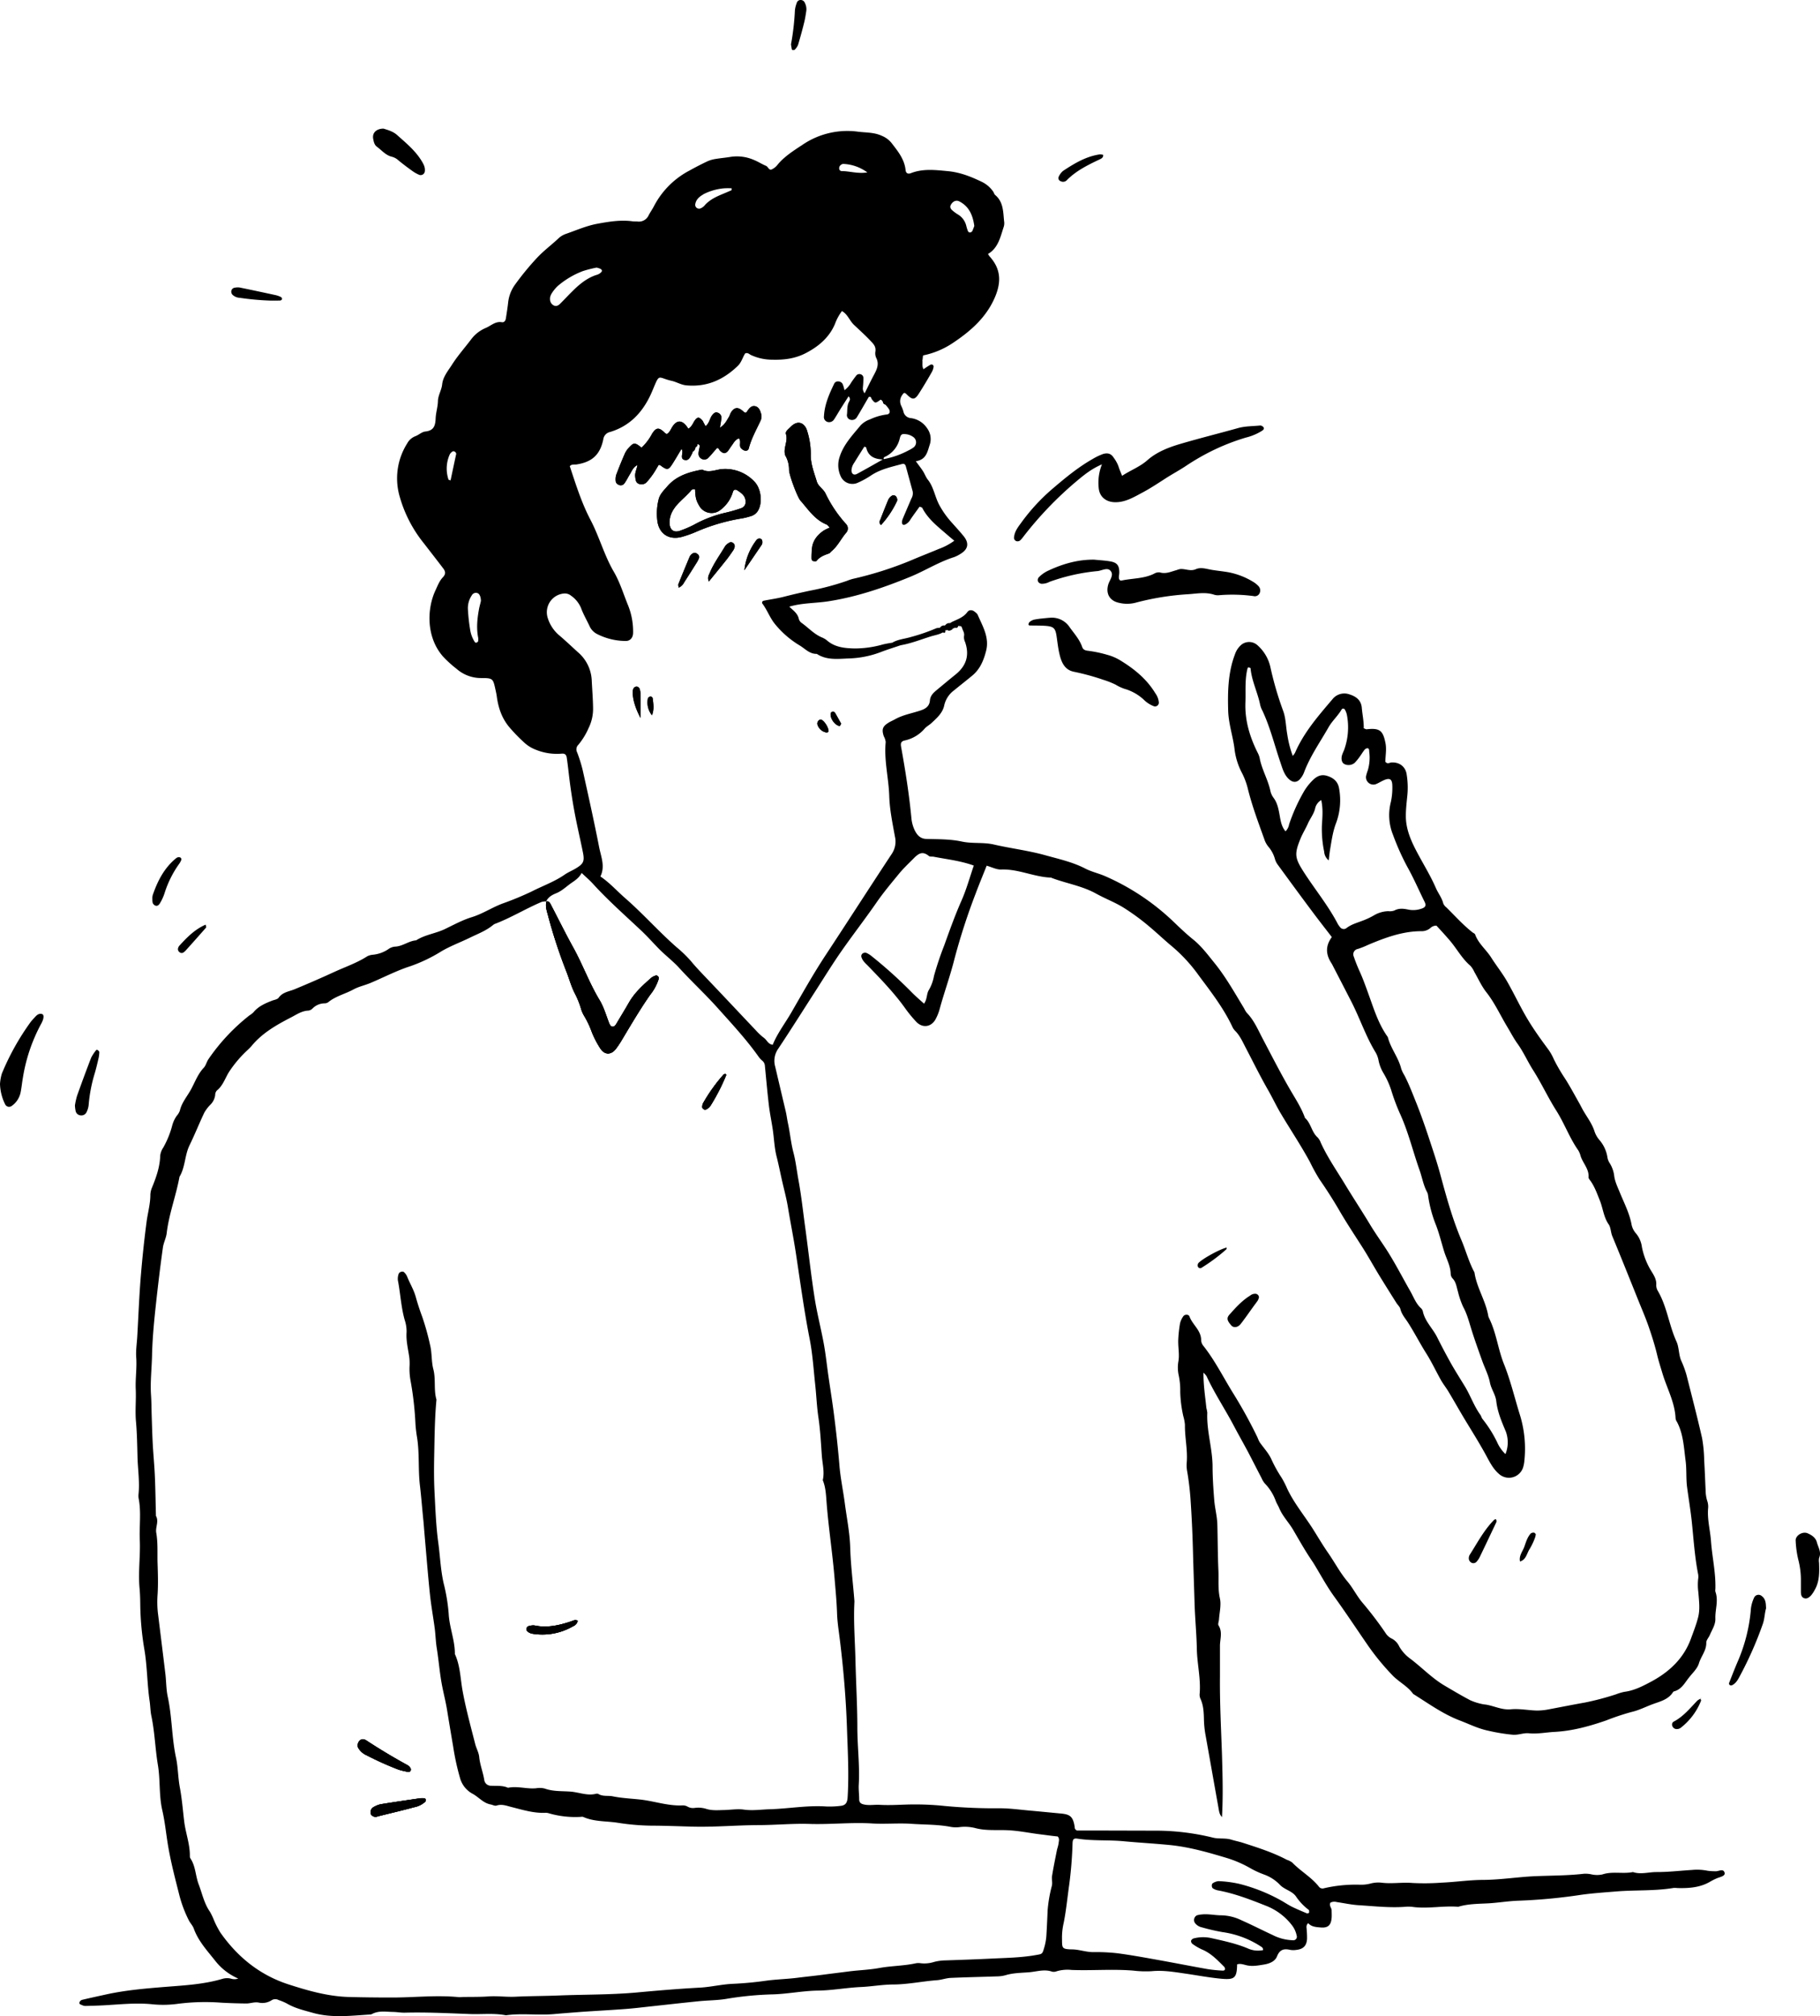 <svg width="205" height="227" fill="none" xmlns="http://www.w3.org/2000/svg"><g clip-path="url(#a)" fill="#000"><path d="M44.892 199.241a35.772 35.772 0 0 1-3.633-1.632 1.985 1.985 0 0 1-.908-.818c-.202-.369.087-.967.527-.975.114.016.225.051.328.103a67.85 67.85 0 0 0 4.727 2.837.916.916 0 0 1 .287.29.332.332 0 0 1 .01.351.244.244 0 0 1-.168.104.246.246 0 0 1-.1-.009 7.412 7.412 0 0 1-1.07-.251Zm3.072 3.369a.326.326 0 0 1-.077.256c-.348.31-.773.52-1.231.606-1.28.349-2.59.654-3.885.977l-.256.069a.616.616 0 0 1-.73-.238.66.66 0 0 1 .31-.829c.239-.141.498-.245.768-.308 1.55-.256 3.105-.474 4.464-.677.157-.014.316-.014.473 0 .056.028.151.082.164.144ZM61.51 101.525l.016-.033h.02a.067.067 0 0 1 0 .021c.257-.095.385.118.482.305.842 1.606 1.638 3.235 2.516 4.818 1.083 1.947 1.835 4.053 2.99 5.962.48.798.732 1.701 1.064 2.566.064.161.182.382.318.418.256.069.412-.141.535-.349.473-.795.957-1.585 1.418-2.388.64-1.106 1.574-1.943 2.513-2.771a1.56 1.56 0 0 1 .492-.239c.145-.056.366.177.33.326a5.493 5.493 0 0 1-.975 1.842c-1.121 1.593-2.104 3.274-3.105 4.941a10.6 10.6 0 0 1-.768 1.165c-.576.723-1.31.667-1.792-.141a10.817 10.817 0 0 1-.893-1.727 10.225 10.225 0 0 0-.89-1.885 3.59 3.59 0 0 1-.372-.896 9.576 9.576 0 0 0-.69-1.665c-.39-.769-.618-1.639-.943-2.452a58.409 58.409 0 0 1-2.073-6.35c-.13-.477-.28-.934-.177-1.429l-.015-.039Zm-2.119 82.146a.366.366 0 0 1-.087-.315.359.359 0 0 1 .202-.257c.217-.076.447-.106.676-.09 1.418.303 2.762 0 4.095-.441.256-.082.512-.257.794-.09a.833.833 0 0 1-.512.608 6.899 6.899 0 0 1-4.687.829 1.302 1.302 0 0 1-.48-.244ZM79.1 124.646a1.006 1.006 0 0 1 .072-.398 18.785 18.785 0 0 1 2.34-3.276c.04-.049.148-.036.225-.054.023.046.074.1.061.128a22.497 22.497 0 0 1-1.7 3.336 1.176 1.176 0 0 1-.608.546c-.146.057-.407-.12-.39-.282Z"/><path d="M194.255 210.86c-.134-.554-.692-.138-1.063-.182-.278 0-.556-.017-.832-.051a5.983 5.983 0 0 0-1.791-.093c-1.339.08-2.675.244-4.014.236-.872 0-1.75.295-2.623 0-1.137.234-2.304-.112-3.453.27a2.892 2.892 0 0 1-1.239-.013 3.129 3.129 0 0 0-.819-.067c-1.792.208-3.583.2-5.375.27-1.989.077-3.952.408-5.946.423-1.564 0-3.125.241-4.689.308a26.197 26.197 0 0 1-3.327.038c-1.147-.095-2.304.113-3.461-.03a3.37 3.37 0 0 0-1.241.092c-.404.105-.822.15-1.239.133a15.828 15.828 0 0 0-4.006.398.51.51 0 0 1-.594-.195c-.842-1.062-2.047-1.721-2.984-2.696a2.226 2.226 0 0 0-.614-.313c-1.564-.826-3.243-1.36-4.917-1.901-.438-.142-.899-.231-1.326-.362-.691-.211-1.385-.067-2.048-.223a27 27 0 0 0-6.186-.791l-7.52-.02h-1.649c-.304-.167-.227-.321-.256-.444-.174-1.07-.476-1.365-1.494-1.462-1.198-.113-2.393-.231-3.584-.339-1.108-.097-2.216-.256-3.327-.256a60.324 60.324 0 0 1-6.204-.257 31.908 31.908 0 0 0-4.436-.159c-.973.033-1.94.085-2.918.028-.596-.033-1.2.095-1.792-.046-.294-.069-.499-.192-.512-.546 0-.56-.079-1.119-.048-1.673.123-2.137-.154-4.264-.159-6.399 0-2.509-.151-5.02-.21-7.532-.051-2.181-.23-4.361-.125-6.545a2 2 0 0 0 0-.277c-.156-1.98-.41-3.948-.469-5.941-.046-1.66-.386-3.313-.604-4.967-.192-1.475-.512-2.933-.62-4.423a126.844 126.844 0 0 0-.58-5.401c-.187-1.516-.435-3.027-.653-4.543-.171-1.196-.297-2.399-.512-3.592-.317-1.734-.768-3.445-1.039-5.187-.42-2.661-.701-5.339-1.07-8.007-.24-1.748-.427-3.505-.745-5.237-.194-1.049-.307-2.124-.576-3.142-.284-1.088-.378-2.197-.614-3.284-.095-.447-.148-.911-.256-1.363-.396-1.669-.79-3.34-1.182-5.013a2.362 2.362 0 0 1 .325-1.983c1.466-2.201 2.874-4.443 4.308-6.67.929-1.447 1.832-2.912 2.815-4.323 1.298-1.86 2.69-3.651 3.98-5.516.791-1.144 1.687-2.201 2.56-3.268.496-.598 1.077-1.134 1.622-1.691.602-.61 1.024-.808 1.708-.257.122.1.361.05.542.082 1.482.29 2.995.447 4.513.993-.453 1.314-.819 2.661-1.377 3.926-.735 1.662-1.342 3.36-1.956 5.066a35.608 35.608 0 0 0-1.152 3.431 4.768 4.768 0 0 1-.563 1.562c-.291.444-.181 1.057-.56 1.565-.481-.441-.94-.826-1.357-1.252a51.112 51.112 0 0 0-4.553-4.105 2.515 2.515 0 0 0-.589-.362.513.513 0 0 0-.384.044.377.377 0 0 0-.146.485c.141.416.474.68.768.983 1.454 1.505 2.913 3.004 4.131 4.717.378.529.79 1.032 1.234 1.506.706.77 1.715.634 2.201-.269.198-.369.354-.76.463-1.165.512-1.88 1.183-3.707 1.656-5.6a71.626 71.626 0 0 1 2.406-7.415c.382-1.026.812-2.052 1.226-3.101.574.159 1.111.451 1.636.43 1.938-.074 3.699.842 5.598.911.046.01.09.026.13.05 1.646.615 3.407.887 4.971 1.757 1.006.556 2.096.967 3.071 1.567a25.047 25.047 0 0 1 2.816 2.053c.893.738 1.723 1.539 2.611 2.278a17.824 17.824 0 0 1 3.015 3.253c1.374 1.86 2.815 3.692 3.811 5.803.074.172.177.33.305.467.545.528.842 1.211 1.185 1.868.837 1.601 1.635 3.225 2.531 4.792.512.888.937 1.811 1.462 2.689 1.087 1.826 2.27 3.591 3.286 5.467a20.2 20.2 0 0 0 1.075 1.95 51.587 51.587 0 0 1 2.304 3.625c.793 1.354 1.663 2.663 2.505 3.981.697 1.093 1.316 2.227 1.997 3.336.606.981 1.218 1.961 1.838 2.94.148.236.391.441.453.695.151.616.558 1.052.88 1.56.722 1.126 1.329 2.324 2.048 3.458.614.975 1.1 2.027 1.669 3.033.256.441.578.838.839 1.282.643 1.07 1.252 2.163 1.899 3.23.794 1.306 1.603 2.599 2.335 3.944.414.769.821 1.577 1.535 2.144a1.686 1.686 0 0 0 1.48.284 1.683 1.683 0 0 0 1.111-1.02c.074-.219.126-.445.153-.675a12.925 12.925 0 0 0-.542-5.5c-.571-1.865-1.024-3.764-1.756-5.583-.666-1.68-.85-3.517-1.672-5.149a.961.961 0 0 1-.084-.256c-.292-1.701-1.308-3.169-1.551-4.875-.625-1.147-.955-2.414-1.457-3.604-1.023-2.407-1.707-4.901-2.385-7.407-.312-1.157-.689-2.309-1.062-3.435-.512-1.57-1.05-3.143-1.666-4.685-.413-1.026-.807-2.068-1.319-3.055a3.672 3.672 0 0 1-.363-.752c-.312-1.27-1.195-2.294-1.508-3.559-1.072-1.482-1.589-3.224-2.203-4.91-.3-.829-.594-1.655-.958-2.458a17.738 17.738 0 0 1-.668-1.68.623.623 0 0 1 .009-.548.615.615 0 0 1 .442-.322 9.684 9.684 0 0 0 1.157-.462c1.924-.808 3.875-1.539 6.004-1.539a1.5 1.5 0 0 0 1.024-.367.937.937 0 0 1 .673-.256c.512.556 1.042 1.128 1.549 1.726.768.914 1.338 1.996 2.27 2.789.185.207.337.443.448.698.445.769.806 1.588 1.346 2.275.95 1.206 1.577 2.599 2.36 3.9.379.626.712 1.283 1.144 1.886.679.936 1.134 1.998 1.754 2.971.944 1.477 1.676 3.078 2.618 4.566s1.495 3.079 2.475 4.474c.122.199.213.415.269.642.256.821.973 1.465.898 2.414 0 .115.113.256.195.362.497.685.768 1.48 1.08 2.25.353.885.422 1.86.996 2.688.24.347.222.88.404 1.319 1.009 2.432 1.984 4.874 2.967 7.319.381.942.785 1.878 1.118 2.838.364 1.052.704 2.119.963 3.199.171.724.401 1.421.611 2.129.512 1.683 1.4 3.254 1.47 5.062.028.137.084.266.163.38.709 1.347.768 2.85.958 4.31.138 1.003.043 2.052.176 3.045.167 1.239.371 2.473.512 3.718.215 2.024.333 4.058.73 6.062.032.184.032.373 0 .557a6.559 6.559 0 0 0 .03 1.521c.069.926.203 1.87-.033 2.784-.21.805-.512 1.588-.801 2.373-.801 2.222-2.419 3.735-4.415 4.818-.96.513-1.964 1.047-3.095 1.188a5.968 5.968 0 0 0-.934.279c-1.137.373-2.294.68-3.466.919-1.364.241-2.721.513-4.095.77a6.778 6.778 0 0 1-1.377.138c-.97-.026-1.948-.233-2.903-.141-1.023.097-1.886-.382-2.83-.529a4.113 4.113 0 0 1-.551-.092 6.45 6.45 0 0 1-1.187-.392c-.981-.514-1.941-1.086-2.898-1.65-1.443-.849-2.593-2.083-3.931-3.079a4.406 4.406 0 0 1-1.178-1.324 1.88 1.88 0 0 0-.819-.882 1.693 1.693 0 0 1-.64-.513 39.915 39.915 0 0 0-2.695-3.553c-.629-.744-1.059-1.637-1.679-2.374-.842-1-1.436-2.152-2.176-3.214-.583-.836-1.103-1.719-1.645-2.584-.981-1.565-2.186-2.986-2.977-4.671a9.683 9.683 0 0 0-.635-1.237 14.866 14.866 0 0 1-1.136-2.052c-.318-.706-.886-1.296-1.334-1.943a4.138 4.138 0 0 1-.23-.513 53.64 53.64 0 0 0-2.749-4.99c-1.098-1.772-2.03-3.65-3.328-5.3a1.097 1.097 0 0 1-.271-.631c.021-1.137-.978-1.76-1.318-2.712-.095-.256-.561-.241-.701 0a2.337 2.337 0 0 0-.354.752 14.19 14.19 0 0 0-.209 1.939c-.021.783.151 1.586.023 2.345a4.098 4.098 0 0 0 .041 1.647c.12.591.174 1.193.161 1.796.024.931.141 1.856.348 2.763.093.312.154.633.182.957-.021 1.44.327 2.861.199 4.305-.022.322-.003.645.057.962a31.87 31.87 0 0 1 .368 3.03c.133 1.943.225 3.889.277 5.837.053 1.985.125 3.976.184 5.965.051 1.718.223 3.432.256 5.146s.476 3.399.309 5.131c0 .187.043.372.126.539.328.746.348 1.539.366 2.332.018.603.084 1.203.197 1.796.484 2.699.957 5.4 1.441 8.099.064.352.092.726.392 1.026.138-2.378.066-4.707 0-7.032-.1-2.917-.256-5.834-.228-8.753v-3.479c0-.77.317-1.555-.159-2.309-.097-.157.036-.449.051-.683.052-.787.269-1.616.103-2.357-.241-1.07-.121-2.122-.169-3.179-.08-1.716-.072-3.435-.12-5.152-.024-.921-.274-1.813-.349-2.737-.099-1.252-.184-2.504-.189-3.751 0-2.052-.686-4.035-.594-6.093a4.208 4.208 0 0 0-.105-.546c-.13-1.283-.338-2.545-.325-3.956.129.113.244.241.343.382.899 1.945 2.094 3.725 3.087 5.613.497.944 1.024 1.868 1.536 2.822.54 1.027 1.059 2.053 1.592 3.079.091.215.215.414.368.59a5.524 5.524 0 0 1 1.229 1.991c.105.256.256.492.368.749.374.918 1.083 1.619 1.575 2.458.696 1.19 1.369 2.391 2.147 3.532.159.231.3.473.443.711.663 1.111 1.28 2.232 2.048 3.292 1.3 1.796 2.526 3.658 3.788 5.487a27.608 27.608 0 0 0 2.738 3.336c.725.769 1.728 1.236 2.355 2.121 1.723 1.075 3.361 2.276 5.293 3.007 1.024.39 1.999.885 3.103 1.121a20.79 20.79 0 0 0 2.838.47c.63.046 1.19-.221 1.792-.165.98.098 1.937-.105 2.902-.156 1.992-.103 3.914-.634 5.795-1.283a27.33 27.33 0 0 1 2.885-.962c.87-.2 1.646-.616 2.47-.911.824-.295 1.694-.513 2.201-1.334a.222.222 0 0 1 .115-.074c.847-.221 1.206-.972 1.692-1.575.404-.513.929-.993 1.103-1.578.238-.795.853-1.442.829-2.337 0-.288.285-.575.407-.875.256-.598.643-1.157.617-1.835-.036-1.01.374-2.019 0-3.029a.864.864 0 0 1 0-.278c.062-1.821-.361-3.591-.491-5.387-.09-1.25-.44-2.476-.325-3.746a1.977 1.977 0 0 0-.105-.818 4.264 4.264 0 0 1-.179-1.239c-.057-1.114-.092-2.23-.162-3.335a15.441 15.441 0 0 0-.238-2.494c-.535-2.353-1.146-4.69-1.735-7.03a11.106 11.106 0 0 0-.617-1.685c-.289-.667-.228-1.491-.53-2.148-.849-1.854-1.062-3.94-2.111-5.716a1.257 1.257 0 0 1-.167-.661c.039-.555-.212-.988-.478-1.427a8.167 8.167 0 0 1-1.134-2.822 3.011 3.011 0 0 0-.648-1.519 2.157 2.157 0 0 1-.512-.982c-.225-1.255-.798-2.368-1.279-3.525-.256-.644-.587-1.283-.681-1.968a3.48 3.48 0 0 0-.484-1.419 1.748 1.748 0 0 1-.274-.639 3.867 3.867 0 0 0-.911-2.009 2.918 2.918 0 0 1-.55-.964c-.256-.811-.753-1.486-1.183-2.199-.192-.315-.351-.654-.532-.975-.528-.928-1.024-1.867-1.6-2.77a20.034 20.034 0 0 1-1.262-2.168 5.942 5.942 0 0 0-.607-1.088c-.829-1.119-1.648-2.25-2.362-3.446-.832-1.39-1.513-2.873-2.324-4.279-.532-.921-1.203-1.757-1.774-2.658-.571-.9-1.438-1.565-1.807-2.596-.038-.108-.217-.164-.325-.257-1.06-.839-1.955-1.849-2.915-2.791a1.118 1.118 0 0 1-.343-.428c-.159-.647-.579-1.16-.835-1.747-.594-1.368-1.377-2.63-2.075-3.941-.699-1.311-1.324-2.673-1.308-4.213 0-.695.079-1.39.148-2.083a9.252 9.252 0 0 0-.069-2.632c-.156-.834-.832-1.324-1.71-1.27-.207.013-.425.223-.676-.077 0-.688.162-1.427 0-2.163-.284-1.385-.67-1.66-2.121-1.496-.075 0-.159-.056-.318-.115.026-.754-.151-1.524-.217-2.309-.087-.988-.83-1.357-1.569-1.56a1.702 1.702 0 0 0-1.738.603c-1.595 1.876-3.218 3.728-4.213 6.027a2.086 2.086 0 0 1-.256.351c-.291-.79-.5-1.607-.622-2.44-.156-.87-.156-1.796-.451-2.606a37.61 37.61 0 0 1-1.441-4.924 4.62 4.62 0 0 0-1.441-2.473 1.397 1.397 0 0 0-1.881-.033c-.307.28-.538.633-.671 1.026-.783 2.052-.826 4.174-.768 6.324.034 1.455.512 2.822.702 4.24a7.74 7.74 0 0 0 .826 2.756 8.15 8.15 0 0 1 .72 1.958c.476 1.88 1.159 3.7 1.814 5.523.098.312.252.603.456.857.365.422.627.923.768 1.463.073.221.183.428.325.613 1.28 1.752 2.56 3.502 3.862 5.241.72.967 1.467 1.917 2.202 2.874-.74.997-.679 1.952-.062 2.911.074.118.141.24.202.365.697 1.352 1.398 2.699 2.089 4.053.947 1.858 1.6 3.848 2.695 5.644.166.281.28.588.338.909a4.45 4.45 0 0 0 .563 1.447c.357.598.646 1.235.863 1.898.268.884.59 1.752.965 2.596.954 2.068 1.474 4.285 2.229 6.414.292.824.43 1.706.857 2.491.06.127.096.263.108.403.164 1.139.464 2.254.896 3.32.361.949.601 1.944.901 2.917.256.839.714 1.616.745 2.527.002.188.07.369.192.513.424.426.465.995.629 1.521.14.588.336 1.16.586 1.709.433.788.648 1.632.909 2.476.369 1.195.799 2.375 1.218 3.555.295.832.72 1.632.886 2.484.148.749.63 1.349.714 2.101.138 1.211.609 2.309 1.08 3.425.298.82.282 1.721-.046 2.53a4.23 4.23 0 0 1-.949-1.365 13.787 13.787 0 0 0-1.636-2.589c-.113-.136-.143-.341-.256-.487-.709-.985-1.098-2.145-1.725-3.176-.53-.87-1.08-1.73-1.582-2.617a75.035 75.035 0 0 1-1.561-2.956c-.504-.993-1.372-1.767-1.6-2.906a.761.761 0 0 0-.223-.349c-.56-.513-.811-1.242-1.177-1.883-.947-1.653-1.807-3.359-2.854-4.942-.558-.844-1.144-1.672-1.669-2.542-.926-1.539-1.914-3.033-2.843-4.567-.93-1.534-1.971-3.024-2.724-4.677a1.76 1.76 0 0 0-.356-.595c-.686-.603-.744-1.603-1.425-2.199-.4-1.126-1.05-2.111-1.646-3.135-1.096-1.883-2.086-3.827-3.102-5.757-.543-1.026-.986-2.108-1.82-2.955a2.643 2.643 0 0 1-.282-.475c-1.057-1.737-2.047-3.517-3.327-5.1-.755-.931-1.472-1.904-2.424-2.671-.793-.641-1.536-1.352-2.265-2.052a26.393 26.393 0 0 0-7.587-5.049c-.768-.341-1.599-.513-2.329-.898-1.418-.726-2.956-1.06-4.454-1.478-1.906-.533-3.895-.77-5.83-1.216-1.185-.27-2.393-.074-3.584-.33-1.313-.283-2.662-.257-4-.296-.704-.013-1.078-.48-1.334-1.026a4.03 4.03 0 0 1-.35-1.342c-.256-2.686-.679-5.341-1.157-7.991-.08-.434 0-.637.425-.729a4.095 4.095 0 0 0 2.229-1.334c.215-.239.512-.393.755-.613.617-.572 1.28-1.16 1.449-2.006a2.887 2.887 0 0 1 1.123-1.699c.679-.562 1.377-1.098 2.048-1.66.86-.716 1.264-1.688 1.536-2.742.409-1.54-.387-2.8-.945-4.105a.982.982 0 0 0-.289-.295c-.284-.257-.655-.293-.87 0-.44.603-1.103.81-1.723 1.106a2.32 2.32 0 0 0-.235.151c-.151.162-.405.108-.561.257h-.015c-.141.18-.389.13-.556.256h-.017c-.103.323.11.416.337.493l.044.015c.065.006.131.006.197 0a.62.62 0 0 0 0-.192l.284-.067a.51.51 0 0 0 .589-.195.239.239 0 0 0 .256-.077.254.254 0 0 0 .291-.089.27.27 0 0 0 .044-.098c.166.038.392-.049.458.202.082.31.31.58.233.934-.026.231.015.464.118.672.512 1.483.159 2.671-1.083 3.672-.724.582-1.436 1.18-2.15 1.772-.361.3-.683.619-.727 1.14-.054.638-.46.93-1.054 1.128-.965.324-1.987.488-2.887.998-.244.136-.512.242-.74.39-.663.418-.768.757-.512 1.522.113.2.185.42.212.649-.202 2.052.336 4.05.4 6.088.048 1.521.366 3.043.64 4.551a2.486 2.486 0 0 1-.366 1.963c-2.504 3.791-4.956 7.619-7.459 11.414-1.38 2.096-2.603 4.284-3.857 6.452-.699 1.203-1.554 2.309-2.084 3.612-.512-.056-.653-.531-.978-.769a6.609 6.609 0 0 1-.918-.852c-1.946-2.053-3.878-4.118-5.829-6.157-.511-.539-1.023-1.078-1.492-1.65a14.097 14.097 0 0 0-1.59-1.539c-2.026-1.771-3.808-3.8-5.843-5.57-.9-.785-1.704-1.696-2.759-2.414.555-1.127.074-2.202-.136-3.269-.57-2.91-1.215-5.806-1.858-8.7a16.996 16.996 0 0 0-.624-1.996.725.725 0 0 1 .143-.87 7.843 7.843 0 0 0 1.154-1.89c.348-.713.517-1.5.494-2.294-.015-1.026-.102-2.052-.15-3.078a4.43 4.43 0 0 0-1.564-3.158c-.722-.655-1.429-1.332-2.174-1.958a4.156 4.156 0 0 1-1.203-1.844 2.12 2.12 0 0 1 .935-2.521c.28-.163.595-.26.918-.281a1.1 1.1 0 0 1 .768.257c.498.346.886.827 1.119 1.388.256.692.632 1.344.95 2.016.175.4.486.724.877.916.998.504 2.1.768 3.218.77.496 0 .819-.38.816-.942a7.9 7.9 0 0 0-.542-3.007c-.53-1.283-.93-2.645-1.623-3.833-1.085-1.855-1.633-3.933-2.616-5.818-1.024-1.945-1.669-4.02-2.35-6.08.226-.257.512-.154.768-.196 1.736-.269 2.647-1.09 3.005-2.822a.971.971 0 0 1 .768-.833c2.13-.644 3.553-2.091 4.5-4.06.14-.292.269-.592.391-.892.702-1.688.512-1.144 2.035-.806.576.129 1.08.467 1.713.514 2.28.195 4.128-.642 5.738-2.189.422-.403.543-.962.832-1.406.284-.133.458.077.65.172a5.706 5.706 0 0 0 2.421.529c1.329.036 2.578-.123 3.773-.747 1.439-.752 2.621-1.747 3.271-3.268.19-.523.456-1.015.789-1.46.65.357.855 1.085 1.369 1.567.599.565 1.22 1.122 1.792 1.724.379.395.688.683.609 1.26-.04.232-.013.47.077.688.379.718.094 1.318-.24 1.942-.367.682-.7 1.383-1.048 2.075a.766.766 0 0 1-.125-.182h-.034a.277.277 0 0 0 .021-.038.77.77 0 0 1-.061-.416c.037-.367.056-.736.056-1.106a.419.419 0 0 0-.282-.387.452.452 0 0 0-.512.123c-.202.257-.386.513-.57.782a2.82 2.82 0 0 1-.768.88 3.229 3.229 0 0 0-.215-.713c-.2-.351-.768-.384-.934-.038-.564 1.167-1.093 2.355-1.16 3.681a.569.569 0 0 0 .41.644.656.656 0 0 0 .729-.287c.233-.344.433-.708.655-1.062.315-.513.638-1.003.98-1.54.257.288.124.47.031.647-.22.431-.16.908-.21 1.362a.537.537 0 0 0 .407.637.637.637 0 0 0 .717-.306c.456-.751.888-1.516 1.328-2.268.295-.102.256.175.359.285.373.45.376.452.98.018.059.02.11.056.149.105l.033-.038c0-.031.02-.062.03-.093a1.71 1.71 0 0 0 .05-.377v.739a.36.36 0 0 0 .255.213c.159.165.302.345.428.536.163.313.051.565-.28.59a6.219 6.219 0 0 0-1.863.547c-.396.135-.755.36-1.05.66-.964 1.174-2.047 2.277-2.449 3.827-.15.639-.083 1.31.19 1.906a1.442 1.442 0 0 0 1.866.77 9.673 9.673 0 0 0 1.581-.865c1.073-.705 2.304-.954 3.504-1.283.226-.059.341.093.395.285l.768 2.81c.05.274-.001.558-.144.797-.327.77-.663 1.54-.985 2.31a1.03 1.03 0 0 0-.074.407.287.287 0 0 0 .028.129.3.3 0 0 0 .079.105.333.333 0 0 0 .256-.02c.251-.124.457-.322.591-.568.333-.495.691-.972 1.024-1.44.151.063.271.073.3.13.678 1.318 1.84 2.177 2.917 3.119.205.18.418.351.694.585a6.92 6.92 0 0 1-1.74.923c-1.024.431-2.048.824-3.072 1.263a40.11 40.11 0 0 1-6.611 2.106 5.46 5.46 0 0 0-.656.22 29.25 29.25 0 0 1-4.14 1.104 67.75 67.75 0 0 0-2.957.687c-.768.2-1.536.298-2.304.454a.213.213 0 0 0-.133.326c.56.737.85 1.632 1.457 2.348.768.933 1.69 1.728 2.726 2.35.624.367 1.123.982 1.942.957 1.137.751 2.432.554 3.66.513 1.208-.04 2.4-.279 3.53-.708.735-.285 1.49-.514 2.237-.77h.015l.046-.103c-.255-.438-.624-.256-.98-.195-.356.062-.73.118-1.088.21a11.699 11.699 0 0 1-3.16.445c-1.117-.029-2.225-.126-3.129-.921a2.3 2.3 0 0 0-.601-.342c-.87-.38-1.495-1.095-2.252-1.626a.816.816 0 0 1-.302-.447c-.139-.638-.656-.964-1.073-1.37 1.426-.428 2.913-.38 4.364-.6 3.23-.495 6.274-1.54 9.273-2.768 1.669-.685 3.202-1.67 4.933-2.214.261-.097.51-.225.742-.38.84-.513.962-1.193.333-1.97-.438-.539-.911-1.05-1.372-1.57a10.098 10.098 0 0 1-1.362-1.917c-.512-.936-.632-2.032-1.31-2.886-.226-.285-.348-.652-.548-.962-.2-.31-.458-.639-.801-1.108 1.19-.177 1.305-1.07 1.569-1.863a2.035 2.035 0 0 0-.297-1.85 2.584 2.584 0 0 0-1.828-1.141.928.928 0 0 1-.847-.77 4.06 4.06 0 0 0-.256-.646 1.17 1.17 0 0 1 .131-1.188c.179-.272.256-.308.494-.075.64.642.906.65 1.364-.059a50.112 50.112 0 0 0 1.505-2.509c.084-.166.141-.346.166-.53a.246.246 0 0 0-.018-.12.263.263 0 0 0-.071-.099.299.299 0 0 0-.256-.02 9.614 9.614 0 0 0-.789.513c-.189-.334-.089-.667-.125-.986-.241-.633-.648-.366-.993-.148-.512.323-.916.325-1.567-.31 1.091.156 1.866.202 2.611-.106a9.365 9.365 0 0 0 3.31-1.362c1.884-1.247 3.583-2.681 4.607-4.754.934-1.911.988-3.505-.394-5.031a2.62 2.62 0 0 1-.185-.28c1.142-.672 1.388-1.885 1.759-3.02a1.33 1.33 0 0 0 .069-.546c-.133-1.09-.046-2.26-1.024-3.078-.1-.082-.133-.244-.207-.36a3.305 3.305 0 0 0-1.367-1.152c-1.17-.559-2.35-1.026-3.686-1.164-1.438-.134-2.843-.321-4.236.223-.33.128-.555 0-.591-.346-.125-1.23-.868-2.125-1.579-3.048a2.722 2.722 0 0 0-1.096-.813c-.875-.406-1.81-.352-2.72-.47a8.973 8.973 0 0 0-6.223 1.485c-.996.657-2.035 1.304-2.815 2.255-.172.22-.394.397-.648.514-.322.13-.394-.303-.645-.406-.468-.19-.898-.482-1.372-.667a4.792 4.792 0 0 0-2.588-.344c-.547.095-1.103.139-1.653.229a3.69 3.69 0 0 0-.94.256c-.706.331-1.4.69-2.083 1.07a9.443 9.443 0 0 0-3.965 3.969c-.19.372-.437.713-.627 1.085a1.202 1.202 0 0 1-1.259.672c-.184-.012-.371 0-.556-.023-1.348-.182-2.687.044-3.992.285-1.214.226-2.376.747-3.556 1.152a2.356 2.356 0 0 0-.811.513c-.768.718-1.623 1.355-2.362 2.137a31.03 31.03 0 0 0-2.473 3.004 4.19 4.19 0 0 0-.804 2.053c-.066.6-.163 1.198-.256 1.796-.04.256-.2.467-.458.42-.724-.123-1.21.393-1.791.64a3.98 3.98 0 0 0-1.636 1.256c-.724.962-1.536 1.868-2.18 2.881-.444.693-1.025 1.376-1.112 2.227-.071.662-.46 1.221-.476 1.883-.015.662-.23 1.283-.256 1.93-.035.862-.215 1.388-1.174 1.493-.39.043-.735.39-1.124.53-.39.155-.714.443-.911.814a7.355 7.355 0 0 0-.827 6.032 14.686 14.686 0 0 0 2.68 5.172c.737.954 1.48 1.903 2.209 2.863.271.354.297.646-.041 1-.4.421-.579.932-.817 1.435-.972 2.052-1.1 5.254.82 7.468.473.506.986.974 1.535 1.398a4.173 4.173 0 0 0 2.8 1.042c1.316 0 1.316.066 1.595 1.336.048.226.102.454.133.683.174 1.303.558 2.493 1.438 3.535a19.047 19.047 0 0 0 1.63 1.68c.365.345.79.617 1.255.803a6.323 6.323 0 0 0 2.992.475c.371-.033.512.12.57.428.09.598.16 1.201.229 1.796.207 1.796.483 3.592.847 5.365.24 1.18.512 2.352.75 3.535.2 1.008.061 1.283-.835 1.817-.399.236-.837.413-1.213.674-1.152.803-2.475 1.265-3.711 1.896a34.461 34.461 0 0 1-3.34 1.38c-1.168.447-2.21 1.145-3.422 1.519-1.053.323-2.048.87-3.041 1.347-1.047.498-2.235.624-3.225 1.262-.845.062-1.52.68-2.386.708a1.505 1.505 0 0 0-.768.301 3.77 3.77 0 0 1-1.679.608 1.752 1.752 0 0 0-.665.174c-1.137.734-2.414 1.173-3.635 1.727a128.667 128.667 0 0 1-4.566 1.993c-.632.257-1.339.316-1.792.954-.138.19-.491.231-.747.331-.783.306-1.536.629-2.096 1.317a2.622 2.622 0 0 1-.438.333 22.219 22.219 0 0 0-4.625 4.936c-.205.305-.284.711-.53.967-.655.696-.973 1.586-1.41 2.397-.438.81-1.07 1.511-1.28 2.439a1.953 1.953 0 0 1-.361.588 3.445 3.445 0 0 0-.512 1.131 10.393 10.393 0 0 1-.998 2.435c-.184.27-.3.579-.34.903-.037 1.283-.454 2.445-.93 3.607-.11.256-.17.53-.179.808 0 1.026-.292 2.022-.425 3.03a126.63 126.63 0 0 0-.624 5.808c-.203 2.358-.29 4.726-.425 7.089-.046.79-.174 1.586-.118 2.368.085 1.203-.107 2.394-.054 3.592.054 1.198-.082 2.427.026 3.627.12 1.345.138 2.689.174 4.033.038 1.386.256 2.769.113 4.159-.018.187-.008.376.03.559.28 1.522.046 3.053.113 4.58.08 1.811-.195 3.617-.028 5.428.056.598.074 1.204.08 1.796.02 1.72.176 3.436.467 5.131.325 1.927.305 3.882.592 5.809.08.546.076 1.105.192 1.657.384 1.819.43 3.687.734 5.513.284 1.694.108 3.42.497 5.108.322 1.396.443 2.84.696 4.257.325 1.818.796 3.607 1.247 5.387.25.943.597 1.857 1.036 2.727.161.329.448.606.568.947.5 1.39 1.477 2.447 2.373 3.574a6.668 6.668 0 0 0 2.637 2.055 1.345 1.345 0 0 1-.855 0 1.83 1.83 0 0 0-.96.041c-2.11.618-4.298.728-6.463.9-2.224.18-4.436.37-6.617.849-.906.201-1.812.393-2.715.611a.443.443 0 0 0-.272.272c-.064.257.192.257.336.339a.874.874 0 0 0 .407.069c.65-.015 1.3-.033 1.947-.067 1.792-.097 3.597-.3 5.411-.131.968.107 1.945.096 2.91-.033a24.212 24.212 0 0 1 4.992-.133 63.04 63.04 0 0 0 2.782.089c.458 0 .904-.189 1.38-.107a1.916 1.916 0 0 0 1.471-.257.775.775 0 0 1 .789-.026c.31.102.61.227.9.375.932.552 1.969.79 2.995 1.078 2.104.587 4.231.31 6.353.182.093 0 .186-.02.271-.057.743-.4 1.536-.256 2.322-.238.46 0 .924.095 1.387.084 2.452-.064 4.902.064 7.351.154 1.344.049 2.695-.12 4.029.141 1.792-.256 3.612.026 5.413-.136 1.06-.095 2.122-.172 3.185-.256 1.62-.11 3.243-.195 4.863-.318 1.024-.077 2.027-.203 3.043-.313 1.746-.188 3.491-.388 5.237-.562 1.024-.103 2.048-.095 3.043-.257a36.932 36.932 0 0 1 5.247-.513c1.715-.046 3.39-.403 5.107-.426 1.612-.02 3.214-.328 4.832-.402 1.206-.054 2.404-.275 3.606-.285 1.672 0 3.305-.359 4.961-.483.512-.035 1.003-.223 1.51-.256 1.758-.08 3.519-.113 5.28-.175.325-.003.647-.049.96-.136.855-.256 1.743-.256 2.619-.325.875-.07 1.725-.378 2.605-.072a.889.889 0 0 0 .548-.052 4.362 4.362 0 0 1 1.659-.138c2.303.087 4.627-.118 6.944.074.679.081 1.364.103 2.047.067 1.28-.126 2.493.077 3.73.257 1.377.197 2.746.461 4.128.59 1.536.143 1.756-.108 1.792-1.617.374-.12.74.029 1.085.106.66.146 1.293.018 1.925-.083.632-.1 1.257-.354 1.479-.918.315-.788.784-.898 1.495-.736.23.038.464.038.694 0 .78-.085 1.162-.477 1.198-1.265.002-.418-.018-.836-.062-1.252a.566.566 0 0 1 .19-.493c.368.419.885.442 1.379.485.842.08 1.198-.241 1.262-1.093.021-.274 0-.556 0-.833 0-.278-.333-.565-.128-.873.222-.106.475-.127.712-.059.824.121 1.643.303 2.472.354 1.748.108 3.494.311 5.252.177.277-.024.555-.019.83.016 1.709.231 3.417-.157 5.119-.016 1.07-.328 2.193-.328 3.284-.382 1.149-.056 2.278-.256 3.43-.3a62.083 62.083 0 0 0 7.046-.654c1.326-.19 2.67-.277 4.008-.388 2.163-.182 4.351-.036 6.502-.4.139-.007.278-.002.417.015 1.303.031 2.585-.048 3.744-.751.244-.138.495-.261.753-.37.33-.128.909-.233.822-.59Zm-42.592-106.369a.5.5 0 0 1-.395.098.525.525 0 0 1-.342-.224 2.032 2.032 0 0 1-.24-.341c-1.078-2.07-2.56-3.866-3.819-5.821-1.024-1.6-1.093-2.027-.394-3.753.24-.596.588-1.145.847-1.732.258-.588.696-1.098.827-1.76.101-.37.344-.687.675-.88.228 1.05.123 1.973.072 2.886-.029.978.057 1.955.256 2.912a1.377 1.377 0 0 0 .512.993c.056-.436.092-.85.161-1.255.172-1.003.302-2.003.678-2.97a7.368 7.368 0 0 0 .338-3.83c-.12-.786-.588-1.21-1.318-1.45-.668-.22-1.164 0-1.63.456a6.127 6.127 0 0 0-1.101 1.434 20.398 20.398 0 0 0-1.587 3.551c-.049.3-.19.576-.404.79-.469-.538-.558-1.218-.673-1.862-.128-.69-.256-1.357-.697-1.937a2.018 2.018 0 0 1-.34-.77c-.276-1.283-.978-2.414-1.208-3.707a2.64 2.64 0 0 0-.256-.641c-.87-1.766-1.421-3.592-1.344-5.598.044-1.16-.061-2.325.159-3.474.024-.136.057-.27.097-.403a.132.132 0 0 1 .11-.064c.077.02.207.059.213.103.13 1.441.811 2.737 1.087 4.14.058.227.144.445.256.65.871 1.854 1.349 3.848 2.007 5.772.236.685.417 1.431 1.006 1.95.417.367.857.37 1.218-.047.185-.209.332-.448.435-.708.684-1.84 1.82-3.437 2.783-5.13.407-.714 1.059-1.283 1.477-2.012a.21.21 0 0 1 .348.03c.118.198.2.416.243.642a7.464 7.464 0 0 1-.348 3.977 5.31 5.31 0 0 0-.21.513c-.128.456-.016.862.256 1a1.062 1.062 0 0 0 1.167-.133c.194-.199.372-.413.532-.641.195-.257.359-.542.558-.798a.515.515 0 0 1 .325-.206c.256 0 .208.257.228.419a4.96 4.96 0 0 1-.164 2.07c-.081.218-.148.44-.199.667a.832.832 0 0 0 .658.92.832.832 0 0 0 .409-.017c.302-.108.578-.292.873-.428.74-.342 1.024-.175 1.024.659a7.325 7.325 0 0 1-.174 1.796 5.91 5.91 0 0 0 .256 3.681 27.488 27.488 0 0 0 1.643 3.656c.699 1.25 1.262 2.566 1.899 3.849.184.374.184.643-.397.81-.441.147-.912.18-1.369.098-.548-.113-1.085-.203-1.628.092a1.514 1.514 0 0 1-.681.075 3.342 3.342 0 0 0-1.589.451c-.439.256-.9.472-1.377.644-.604.231-1.221.398-1.749.808Zm-44.536-81.476c.241-.382.594-.513.934-.338 1.086.564 1.513 1.539 1.682 2.763-.059.154-.13.372-.228.577a.33.33 0 0 1-.21.149c-.161.04-.256-.075-.304-.206a5.133 5.133 0 0 1-.161-.528 2.033 2.033 0 0 0-.96-1.296 4.27 4.27 0 0 1-.558-.405c-.231-.185-.387-.41-.197-.71l.002-.006Zm-10.62 30.348c-.355.19-.621-.051-.596-.447.023-.276.118-.542.277-.77.386-.62.767-1.236 1.172-1.862.074.036.195.057.205.103.235 1.026.972 1.303 1.873 1.342-.978.554-1.958 1.113-2.933 1.639l.003-.005Zm4.851-4.028c.095-.436.256-.513.678-.452.325.033.633.158.888.362a.727.727 0 0 1 .26.546.735.735 0 0 1-.244.552c-.183.14-.38.26-.589.357a9.662 9.662 0 0 1-2.815.993c-.054-.218.148-.257.284-.326a3.05 3.05 0 0 0 1.535-2.035l.003.003Zm-1.876-4.854c-.033-.34.035-.681.194-.983-.129.314-.196.65-.197.988l.003-.005Zm-4.738-25.935a.414.414 0 0 1 .256-.09 4.899 4.899 0 0 1 2.695.957c-1.103.167-1.986-.148-2.884-.151a.286.286 0 0 1-.285-.257.463.463 0 0 1 .218-.459ZM79.21 21.881a6.242 6.242 0 0 1 2.383-.68 8.05 8.05 0 0 1 .822 0c0 .072 0 .147-.018.218l-.88.375c-.815.334-1.616.69-2.202 1.393-.129.13-.284.23-.456.293a.437.437 0 0 1-.552-.442c.071-.554.445-.887.903-1.144v-.013ZM62.061 33.17c.208-.36.466-.69.768-.975a9.575 9.575 0 0 1 2.83-1.676 13.51 13.51 0 0 1 1.537-.39c.159.032.314.082.46.152.105.07.208.184.087.338a1.13 1.13 0 0 1-.586.342c-1.024.34-1.85 1.008-2.61 1.755-.495.484-.963.992-1.454 1.48-.2.197-.44.341-.738.182a.769.769 0 0 1-.401-.682.902.902 0 0 1 .112-.511l-.005-.015ZM51.372 51.167c-.02.09-.038.18-.056.256-.19.888-.378 1.776-.566 2.663-.081-.033-.217-.048-.235-.102a3.896 3.896 0 0 1 .143-2.822.717.717 0 0 1 .167-.216c.1-.092.21-.187.358-.115s.225.184.194.351l-.005-.015ZM54 68.335c-.223 1.14-.367 2.284-.144 3.44.026.135.026.274 0 .408 0 .065-.102.126-.171.165-.07.038-.167 0-.228-.098a3.599 3.599 0 0 1-.512-1.426 21.164 21.164 0 0 1-.24-2.204 2.57 2.57 0 0 1 .43-1.58.53.53 0 0 1 .573-.285c.256.054.35.277.414.498.027.127.043.257.049.387-.049.264-.123.482-.166.71L54 68.335Zm65.237 139.205a4.466 4.466 0 0 1-.168.665c-.198 1.003-.407 2.001-.569 3.009-.059.357.067.719-.02 1.101a15.585 15.585 0 0 0-.476 2.73c-.039.926-.08 1.852-.136 2.778a6.215 6.215 0 0 1-.225 1.368c-.241.833-.225.792-.934.918-1.695.305-3.412.323-5.12.408-1.707.085-3.419.141-5.119.2a5.333 5.333 0 0 0-1.238.167 3.712 3.712 0 0 1-1.513.156 1.605 1.605 0 0 0-.553 0c-1.364.3-2.772.285-4.131.534-1.144.21-2.304.238-3.445.387-.909.121-1.833.226-2.744.349-1.011.136-2.027.234-3.03.362-1.188.151-2.381.172-3.561.336a39.13 39.13 0 0 1-3.719.346c-1.25.054-2.467.362-3.724.429-2.399.128-4.794.333-7.187.554-2.905.257-5.82.213-8.728.331-1.618.064-3.233.059-4.848.138-1.024.049-2.012-.105-3.023-.033-.97.069-1.943.046-2.916.064-.138.014-.277.02-.417.018-2.547-.256-5.09.051-7.637.041-1.575 0-3.149-.018-4.723-.059-2.347-.061-4.576-.692-6.795-1.406-3.254-1.046-5.767-3.078-7.71-5.839a10.384 10.384 0 0 1-.706-1.352 7.492 7.492 0 0 0-.476-1.003c-.653-.934-.868-2.034-1.265-3.079-.366-.951-.338-2.021-.916-2.899a.512.512 0 0 1-.08-.256c.026-1.357-.48-2.625-.64-3.951-.158-1.326-.255-2.581-.496-3.848-.202-1.098-.192-2.225-.422-3.3-.49-2.273-.443-4.618-.934-6.878-.174-.811-.167-1.662-.256-2.491-.277-2.309-.566-4.618-.848-6.909a11.124 11.124 0 0 1-.04-2.086c.074-1.157.038-2.324 0-3.486-.039-1.162.053-2.327-.149-3.479-.113-.631.325-1.283-.036-1.904-.038-1.483-.056-2.968-.12-4.451-.051-1.198-.169-2.393-.236-3.592-.056-1.026-.082-2.052-.117-3.058-.029-.836-.026-1.675-.082-2.509-.098-1.485.082-2.96.115-4.441.043-1.903.223-3.804.43-5.687.235-2.161.491-4.326.796-6.484.077-.543.36-1.062.425-1.606.256-2.173 1.054-4.215 1.443-6.352.658-1.09.579-2.416 1.132-3.55.588-1.204 1.085-2.451 1.658-3.661a4.19 4.19 0 0 1 .673-.888c.304-.292.5-.678.556-1.096a.773.773 0 0 1 .184-.513c.686-.544.927-1.37 1.36-2.073a13.204 13.204 0 0 1 2.144-2.522 5.08 5.08 0 0 0 .39-.4c1.202-1.47 2.815-2.388 4.458-3.235.61-.313 1.193-.731 1.93-.77a.765.765 0 0 0 .489-.228 1.923 1.923 0 0 1 1.37-.59.736.736 0 0 0 .396-.118c.842-.695 1.91-.934 2.838-1.439.628-.341 1.303-.472 1.94-.742 1.49-.626 2.926-1.382 4.472-1.88a17.287 17.287 0 0 0 3.481-1.663c1.024-.61 2.17-1.026 3.253-1.557.873-.423 1.792-.77 2.56-1.393a.984.984 0 0 1 .233-.151c1.822-.69 3.483-1.722 5.273-2.476.166-.044.339-.064.511-.059.226-.49.671-.734 1.13-.919.575-.233 1.023-.644 1.5-1.003.475-.359 1.023-.626 1.366-1.282.484.461.934.841 1.328 1.282 1.662 1.817 3.504 3.443 5.301 5.131.707.657 1.352 1.383 2.025 2.076.745.77 1.602 1.401 2.326 2.196 1.403 1.539 2.944 2.958 4.334 4.513 1.574 1.755 3.184 3.484 4.56 5.41.128.19.28.363.451.514a.8.8 0 0 1 .315.587c.146 1.48.274 2.963.448 4.441.11.921.305 1.834.44 2.753.149 1.008.182 2.052.43 3.022.249.97.443 1.991.676 2.984.21.903.448 1.795.599 2.714.287 1.739.637 3.469.901 5.211.489 3.217.921 6.439 1.549 9.636.33 1.677.437 3.399.621 5.105.136 1.239.18 2.489.364 3.72.212 1.429.284 2.868.386 4.302.064.921.326 1.837.105 2.769.308.741.356 1.521.415 2.309.213 2.909.67 5.793.911 8.702.113 1.331.24 2.658.284 3.994.031.973.19 1.942.308 2.912.414 3.335.696 6.671.808 10.006.087 2.593.238 5.198.072 7.799-.041.6-.233.882-.768.944a9.812 9.812 0 0 1-1.661.072c-2.14-.144-4.252.256-6.381.313-.957.031-1.912.177-2.887.038-.722-.102-1.477.034-2.217.049-.65.013-1.303.075-1.937-.108a3.026 3.026 0 0 0-1.372-.13 1.232 1.232 0 0 1-.806-.147 1.068 1.068 0 0 0-.533-.138c-1.692.09-3.284-.513-4.93-.672-.993-.103-1.976-.149-2.966-.349-.512-.106-1.093.043-1.602-.257a.398.398 0 0 0-.272-.031c-.988.257-1.92-.172-2.88-.243-.96-.072-1.947 0-2.889-.339a2.285 2.285 0 0 0-.97-.039c-1.062.108-2.114-.274-3.18-.053-.613-.28-1.279-.195-1.911-.229a.753.753 0 0 1-.768-.677c-.143-.867-.481-1.688-.566-2.566-.048-.495-.325-.962-.45-1.452-.512-2.014-1.067-4.017-1.436-6.072-.24-1.357-.256-2.776-.855-4.061.015-1.54-.617-2.989-.696-4.541a20.5 20.5 0 0 0-.568-3.423c-.343-1.508-.397-3.045-.604-4.564-.256-1.886-.325-3.802-.423-5.708-.069-1.337-.064-2.673-.038-4.018.044-2.132.056-4.261.256-6.388-.328-1.116-.054-2.286-.353-3.433-.23-.869-.141-1.844-.371-2.742a27.94 27.94 0 0 0-.889-3.179 27.087 27.087 0 0 1-.727-2.24c-.23-.81-.675-1.521-.982-2.309a1.515 1.515 0 0 0-.323-.438c-.138-.154-.512-.046-.594.141-.126.304-.15.641-.069.959.256 1.417.333 2.866.727 4.262.149.442.222.906.215 1.372-.074.991.18 1.93.31 2.886.034.322.042.645.025.968-.022.515.01 1.031.098 1.539a36.37 36.37 0 0 1 .568 4.962c.035.51.096 1.019.182 1.524.284 1.796.107 3.609.322 5.405.159 1.339.256 2.684.397 4.026.048.513.082 1.026.128 1.539.197 2.224.37 4.448.601 6.67.136 1.283.371 2.566.54 3.848.095.734.11 1.481.228 2.212.213 1.324.318 2.668.553 3.982.18.998.448 1.99.61 2.996.223 1.368.451 2.737.685 4.105.18 1.19.436 2.368.768 3.525a2.88 2.88 0 0 0 1.423 1.796c.689.372 1.198 1.047 2.02 1.198.225.041.476.192.663.131.622-.205 1.164.031 1.743.174 1.241.313 2.477.698 3.783.639.14-.004.28.017.412.064a10.68 10.68 0 0 0 3.565.393.649.649 0 0 1 .256 0c1.213.551 2.54.462 3.811.649a26.63 26.63 0 0 0 3.876.341c1.615 0 3.23.077 4.84.113 2.41.051 4.804-.167 7.21-.177 1.925 0 3.865-.195 5.787-.131 2.35.074 4.687-.197 7.034-.054 1.474.09 2.966-.061 4.438.041 1.472.103 2.951.062 4.408.344.317.058.641.068.962.031a4.829 4.829 0 0 1 1.792.1c1.279.344 2.559.174 3.839.256 1.206.07 2.378.319 3.568.462.63.075 1.28.175 1.886.229.249.236.131.523.11.779Zm28.199 7.81a.26.26 0 0 1-.23.069c-.553-.231-1.109-.462-1.649-.726-.373-.182-.727-.413-1.085-.626a19.375 19.375 0 0 0-4.881-1.968 13.077 13.077 0 0 0-2.332-.305 1.4 1.4 0 0 0-.637.223c-.179.093-.164.513.018.603.158.098.331.168.512.208 1.881.341 3.655 1.026 5.421 1.729a6.774 6.774 0 0 1 2.966 2.224c.255.334.431.722.512 1.134a.4.4 0 0 1-.233.512.405.405 0 0 1-.204.02 5.34 5.34 0 0 1-2.271-.591c-1.172-.543-2.324-1.136-3.506-1.657a5.408 5.408 0 0 0-2.273-.559c-.737 0-1.472-.18-2.217-.095a2.353 2.353 0 0 0-.545.103.6.6 0 0 0-.22.836c.193.265.478.448.799.513.758.217 1.527.395 2.303.531 1.564.217 3.06.78 4.38 1.65a.365.365 0 0 1 .199.382 2.82 2.82 0 0 1-1.73-.198c-1.331-.559-2.734-.849-4.129-1.164a4.246 4.246 0 0 0-1.932.038.476.476 0 0 0-.312.257.41.41 0 0 0 .143.356c.337.248.698.46 1.078.634 1.023.421 1.75 1.198 2.505 1.952a.36.36 0 0 1 .093.229c0 .207-.182.207-.297.2a15.694 15.694 0 0 1-1.662-.167c-1.824-.323-3.644-.682-5.469-1.011-1.536-.274-3.092-.562-4.646-.769a21.336 21.336 0 0 0-2.78-.134c-.798 0-1.558-.292-2.336-.305-1.28-.018-1.142-.172-1.17-1.316 0-.554.063-1.105.187-1.645.284-1.403.417-2.837.619-4.259a45.6 45.6 0 0 0 .384-4.728c.018-.477.146-.59.596-.513 1.702.257 3.428.123 5.135.282 1.748.165 3.501.257 5.25.431 2.237.229 4.351.842 6.488 1.486.92.289 1.805.681 2.639 1.167.484.266.988.495 1.507.682a4.62 4.62 0 0 1 1.736 1.134c.512.549 1.326.673 1.792 1.283a6.28 6.28 0 0 0 1.42 1.516.212.212 0 0 1 .082.111c-.01.069.028.179-.008.241h-.01Z"/><path d="M124.121 52.28c-1.28.552-2.122 1.283-2.959 1.98a40.664 40.664 0 0 0-5.856 6.117c-.108.15-.227.293-.356.426a.459.459 0 0 1-.512.108.417.417 0 0 1-.212-.467c.069-.631.453-1.116.806-1.599a22.048 22.048 0 0 1 3.478-3.781c1.444-1.232 2.911-2.453 4.574-3.394a6.687 6.687 0 0 1 1.127-.542c.468-.156.911-.11 1.215.38.226.294.41.62.546.965.104.351.255.687.417 1.1.957-.636 1.991-1.003 2.846-1.757 1.044-.921 2.365-1.437 3.688-1.83 2.171-.64 4.369-1.185 6.55-1.795.817-.223 1.654-.2 2.483-.285a.485.485 0 0 1 .345.18c.172.218-.074.359-.184.436a6.155 6.155 0 0 1-1.791.746 24.546 24.546 0 0 0-3.374 1.283 25.727 25.727 0 0 0-3.356 1.896c-.732.487-1.512.906-2.247 1.375-.891.572-1.774 1.162-2.708 1.657-.934.496-1.912 1.099-3.089 1.063-.965-.029-1.69-.593-1.792-1.558a5.55 5.55 0 0 1 .361-2.704Zm-.862 10.732c.601.061 1.208.09 1.791.192.768.129 1.024.457 1.024 1.24 0 .184-.046.369-.048.556-.003.187.087.408.307.36 1.213-.257 2.49-.198 3.642-.758.196-.125.429-.18.66-.159.684.21 1.28-.092 1.892-.256.129-.051.263-.09.399-.118.586-.054 1.147.287 1.769.015.573-.256 1.195-.028 1.792.072.596.1 1.19.156 1.791.257a8.28 8.28 0 0 1 2.834 1.07c.239.138.457.31.647.513a.713.713 0 0 1 .128.77.585.585 0 0 1-.688.346 17.942 17.942 0 0 0-3.873-.1c-.186.02-.373.003-.553-.05-.962-.325-1.945-.128-2.9-.063a30.17 30.17 0 0 0-6.022.975 3.833 3.833 0 0 1-1.792 0c-1.073-.219-1.536-1.045-1.221-2.084.154-.513.671-1.067.235-1.539-.358-.395-.972 0-1.456.046a21.922 21.922 0 0 0-5.413 1.214 1.79 1.79 0 0 1-.796.215.51.51 0 0 1-.474-.23.445.445 0 0 1 .092-.514 3.482 3.482 0 0 1 1.024-.723c1.641-.773 3.361-1.273 5.209-1.247Zm-5.017 6.542a2.392 2.392 0 0 1 2.26 1.09c.512.71 1.103 1.357 1.395 2.206.102.3.338.383.645.419a13.75 13.75 0 0 1 2.163.451c.49.13.96.324 1.397.58 1.603.967 3.041 2.117 4.029 3.75.224.3.361.655.397 1.027a.42.42 0 0 1-.035.2.418.418 0 0 1-.307.25.424.424 0 0 1-.203-.009 3.27 3.27 0 0 1-1.16-.751 5.34 5.34 0 0 0-2.163-1.214 4.853 4.853 0 0 1-1-.47 9.611 9.611 0 0 0-1.4-.551 26.491 26.491 0 0 0-3.312-.903c-1.065-.223-1.413-1.116-1.626-2.052-.143-.629-.215-1.283-.307-1.914-.13-.911-.317-1.121-1.198-1.196-.601-.049-1.205-.033-1.807-.046-.123 0-.184-.062-.159-.162a.444.444 0 0 1 .116-.23 1.41 1.41 0 0 1 .478-.257c.317-.066.638-.112.96-.139.282-.033.553-.059.837-.08ZM0 122.042c.024-.399.095-.793.21-1.175a28.233 28.233 0 0 1 3.238-5.796c.11-.148.24-.282.363-.418.256-.274.484-.6.922-.485.256.067.22.536-.098 1.103a19.036 19.036 0 0 0-2.047 6.012c-.098.546-.151 1.103-.256 1.647a2.454 2.454 0 0 1-1.024 1.593.498.498 0 0 1-.393.08.494.494 0 0 1-.321-.242A5.485 5.485 0 0 1 0 122.042Zm204.893 53.896c.038 1.07.064 2.14-.512 3.107a3.22 3.22 0 0 1-.384.575c-.189.197-.428.403-.719.333-.389-.089-.428-.436-.43-.769v-1.386a9.007 9.007 0 0 0-.29-2.185c-.17-.71-.27-1.434-.299-2.163-.036-.565.768-1.06 1.331-.826.473.2.924.495 1.06 1.026.135.531.532 1.095.256 1.737a1.501 1.501 0 0 0-.013.551ZM43.198 14.482c.469.147 1.07.308 1.523.714 1.001.893 2.048 1.747 2.765 2.917.227.37.42.718.366 1.167a.475.475 0 0 1-.594.42 3.651 3.651 0 0 1-.73-.394 28.197 28.197 0 0 1-1.658-1.258 1.699 1.699 0 0 0-.717-.397c-.717-.164-1.162-.742-1.717-1.144-.256-.188-.338-.534-.4-.868-.138-.743.435-1.16 1.162-1.157Zm155.728 166.595c-.169.572-.159 1.17-.366 1.758a40.947 40.947 0 0 1-2.514 5.726c-.24.449-.453.921-.939 1.17a.314.314 0 0 1-.256 0 .257.257 0 0 1-.097-.231c.337-.862.673-1.727 1.036-2.566a18.67 18.67 0 0 0 1.403-5.508 4.018 4.018 0 0 1 .409-1.601.548.548 0 0 1 .835-.133c.478.354.46.872.489 1.385ZM8.44 124.459a8.09 8.09 0 0 1 .232-1.065 173.164 173.164 0 0 1 1.592-4.302c.147-.288.324-.56.528-.811a.141.141 0 0 1 .045-.055.145.145 0 0 1 .195.019c.064.056.156.136.154.203-.006.23-.033.459-.082.685-.138.585-.271 1.175-.445 1.749a16.83 16.83 0 0 0-.674 3.541 2.368 2.368 0 0 1-.235.79.644.644 0 0 1-.689.362.624.624 0 0 1-.552-.539 4.215 4.215 0 0 1-.07-.577Zm8.723-23.244a1.38 1.38 0 0 1 .039-.434c.543-1.59 1.292-3.053 2.62-4.145a.55.55 0 0 1 .257-.124c.088-.017.18 0 .256.047a.272.272 0 0 1 .097.225 1.978 1.978 0 0 1-.256.48 11.777 11.777 0 0 0-1.61 3.199A5.387 5.387 0 0 1 18 101.72c-.115.172-.255.298-.445.257a.51.51 0 0 1-.381-.513c-.013-.039-.01-.085-.01-.249Zm124.644 44.838a1.393 1.393 0 0 1-.118.343c-.177.27-.376.513-.566.783-.455.626-.893 1.267-1.372 1.878-.32.408-.801.474-1.069.161-.382-.446-.597-.769-.203-1.203.702-.79 1.408-1.578 2.322-2.139a.907.907 0 0 1 .632-.216.425.425 0 0 1 .374.393ZM89.094 5c.236-1.27.384-2.557.443-3.848.031-.275.099-.545.2-.803A.46.46 0 0 1 90.12 0a.511.511 0 0 1 .543.341c.15.29.201.622.148.944-.064.408-.125.821-.225 1.222a54.437 54.437 0 0 1-.691 2.532c-.088.21-.215.4-.376.559-.041.049-.167.033-.256.03-.029 0-.072-.053-.077-.089-.033-.172-.062-.354-.092-.539ZM30.455 33.844a30.418 30.418 0 0 1-3.445-.313 1.278 1.278 0 0 1-.768-.297.495.495 0 0 1-.181-.49.437.437 0 0 1 .378-.352c.181-.037.367-.044.55-.023 1.355.277 2.709.567 4.06.86.176.04.348.1.512.174.123.054.256.154.19.31a.272.272 0 0 1-.208.124c-.355.012-.719.007-1.088.007Zm93.807-16.404c.017.321-.215.419-.415.514-1.336.633-2.66 1.282-3.711 2.362a.593.593 0 0 1-.372.154.674.674 0 0 1-.378-.112.36.36 0 0 1-.123-.488c.115-.25.286-.47.499-.644 1.28-.841 2.58-1.624 4.128-1.845.126 0 .252.02.372.06Zm44.228 153.601a.396.396 0 0 1 0 .451c-.597 1.255-1.185 2.509-1.792 3.761a2.282 2.282 0 0 1-.366.56.479.479 0 0 1-.624.11.566.566 0 0 1-.256-.598.645.645 0 0 1 .084-.256c.868-1.36 1.615-2.802 2.767-3.962a.77.77 0 0 1 .187-.066Zm-62.039-99.832a1.013 1.013 0 0 1-.197 0l-.043-.016c-.428.257-.924.318-1.388.465-1.115.351-2.208.787-3.368.987h-.015c-.225-.34-.625-.161-.917-.3.645-.372 1.39-.415 2.084-.628.977-.26 1.934-.59 2.864-.988.132-.034.269-.045.404-.03.118.256.384.222.587.32a.605.605 0 0 1-.011.19Zm-83.285 32.892c.029.172.085.29.05.329-.759.865-1.522 1.724-2.292 2.578a1.741 1.741 0 0 1-.204.185.37.37 0 0 1-.497.012.42.42 0 0 1-.154-.487.655.655 0 0 1 .134-.241c.854-.942 1.743-1.845 2.963-2.376Zm168.355 87.128c.028.085.102.185.079.256a7.21 7.21 0 0 1-2.304 3.056.694.694 0 0 1-.386.128.508.508 0 0 1-.54-.346.382.382 0 0 1 .146-.488c1.093-.569 1.845-1.513 2.677-2.373.106-.083.224-.149.351-.195l-.023-.038ZM103.911 40.56c-.256-.091-.512-.281-.747 0-.213.258-.423.493-.648.727a.224.224 0 0 1-.181.078.222.222 0 0 1-.172-.096.945.945 0 0 0-.842-.585c-.43-.038-.417-.418-.451-.741a.237.237 0 0 1 .121-.256.232.232 0 0 1 .097-.027 2.4 2.4 0 0 1 .686.093 7.946 7.946 0 0 0 2.199.256c-.029.175-.044.365-.062.552Zm34.266 99.897c-.02.077-.018.175-.064.216a19.913 19.913 0 0 1-2.756 2.052.293.293 0 0 1-.125.055.284.284 0 0 1-.25-.086.278.278 0 0 1-.066-.12.449.449 0 0 1 .069-.37c.492-.513 2.401-1.559 3.192-1.747Zm34.811 32.277c-.016.136-.046.27-.09.4a7.446 7.446 0 0 1-.591 1.247c-.335.493-.391 1.214-1.093 1.424-.151-.649.295-1.129.487-1.675.192-.547.343-1.062.719-1.483a.52.52 0 0 1 .371-.087c.074-.003.136.105.197.174Zm-65.965-102.57a.444.444 0 0 1-.56.257.512.512 0 0 1 .56-.257Zm-.584.267a.423.423 0 0 1-.225.247.426.426 0 0 1-.333.01.493.493 0 0 1 .558-.257Zm85.103 120.829c.155-.108-.103-.095.08-.056l-.101.025.021.031Zm-146.65 7.981a35.772 35.772 0 0 1-3.633-1.632 1.985 1.985 0 0 1-.908-.818c-.202-.369.087-.967.527-.975.114.016.225.051.328.103a67.85 67.85 0 0 0 4.727 2.837.916.916 0 0 1 .287.29.332.332 0 0 1 .01.351.244.244 0 0 1-.168.104.246.246 0 0 1-.1-.009 7.412 7.412 0 0 1-1.07-.251Zm3.072 3.369a.326.326 0 0 1-.077.256c-.348.31-.773.52-1.231.606-1.28.349-2.59.654-3.885.977l-.256.069a.616.616 0 0 1-.73-.238.66.66 0 0 1 .31-.829c.239-.141.498-.245.768-.308 1.55-.256 3.105-.474 4.464-.677.157-.014.316-.014.473 0 .056.028.151.082.164.144Zm17.11-20.127a.833.833 0 0 1-.512.608 6.899 6.899 0 0 1-4.686.829 1.274 1.274 0 0 1-.479-.257.36.36 0 0 1 .115-.572c.217-.075.447-.106.676-.09 1.418.303 2.762 0 4.095-.441.251-.077.504-.254.791-.077Zm8.804-72.65c-.176.05-.343.13-.491.238-.94.829-1.874 1.665-2.514 2.771-.46.803-.944 1.593-1.418 2.388-.123.208-.291.419-.535.349-.135-.036-.256-.256-.317-.418-.333-.864-.584-1.767-1.065-2.565-1.154-1.909-1.907-4.015-2.99-5.963-.877-1.583-1.673-3.212-2.515-4.818-.098-.187-.213-.4-.482-.305a.056.056 0 0 0 0-.02h-.02l-.015.033.02.036c-.102.495.046.952.177 1.429a58.37 58.37 0 0 0 2.073 6.349c.325.814.553 1.673.942 2.453.282.532.514 1.089.69 1.665.083.314.208.615.372.895.36.597.659 1.229.89 1.886.246.601.545 1.179.894 1.727.481.808 1.216.864 1.792.141a10.6 10.6 0 0 0 .768-1.165c1-1.667 1.983-3.335 3.104-4.941a5.51 5.51 0 0 0 .976-1.842c.03-.146-.19-.38-.336-.323Zm-4.423 7.463c-.668 1.049-1.226 1.005-1.832-.098-1.17-2.119-2.068-4.361-2.977-6.606-1.172-2.894-2.084-5.875-3.02-8.848 2.27 4.227 4.35 8.543 6.424 12.873.215.449.256 1.101.87 1.139.615.039.896-.567 1.178-1.044.143-.238.256-.5.41-.728.875-1.24 1.699-2.525 3.014-3.366-1.338 2.25-2.662 4.484-4.067 6.678Zm12.343 3.75a22.497 22.497 0 0 1-1.7 3.336 1.176 1.176 0 0 1-.608.546c-.146.051-.407-.126-.39-.287a1.003 1.003 0 0 1 .072-.398 18.785 18.785 0 0 1 2.34-3.276c.04-.049.148-.036.225-.054.023.051.074.105.061.133Zm-9.656-42.821v2.612c-.63-1.188-.909-2.22-.876-2.989a.764.764 0 0 1 .054-.27.415.415 0 0 1 .417-.279.446.446 0 0 1 .302.257 2.2 2.2 0 0 1 .103.67Zm1.379.413c.08.631.169 1.268-.085 1.891a2.286 2.286 0 0 1-.47-1.84.308.308 0 0 1 .256-.256.24.24 0 0 1 .299.205Zm5.196-15.762a3.17 3.17 0 0 1-.256.49c-.466.744-.934 1.485-1.413 2.222-.126.26-.343.464-.61.574 0-.136-.071-.282-.028-.39.41-1.026.835-2.052 1.265-3.078a.843.843 0 0 1 .256-.321.463.463 0 0 1 .627 0 .408.408 0 0 1 .159.503Zm-5.174-9.475a9.043 9.043 0 0 1-.688.873.8.8 0 0 1-.896.205c-.361-.131-.369-.482-.41-.813-.053-.434.162-.803.256-1.306-.496.24-.632.672-.85 1.026-.217.354-.396.741-.647 1.072a.494.494 0 0 1-.632.123.486.486 0 0 1-.325-.41 1.889 1.889 0 0 1 .05-.682c.31-.826.642-1.644.997-2.453.124-.249.286-.477.48-.675.513-.551.666-.541 1.38.052a5.956 5.956 0 0 0 1.173-1.54c.468-.77.8-.79 1.474-.113.061.05.13.089.202.118.35-.205.456-.582.666-.882.476-.69 1.008-.7 1.535-.039.082.1.149.21.223.316.466-.257.543-.77.865-1.096.225-.228.392-.195.737.185l.325.613c.456-.33.466-.9.789-1.282.161-.188.34-.344.591-.236a.581.581 0 0 1 .41.513c-.016.359-.098.713-.167 1.177.548-.326.75-.788 1.009-1.198.097-.156.138-.349.235-.513.379-.593.783-.652 1.336-.17.205.18.333.321.512 0a.884.884 0 0 1 .08-.112c.202-.275.447-.513.81-.426.415.097.543.48.653.836.079.273.053.565-.074.819-.468 1.008-1.023 1.975-1.305 3.078a.359.359 0 0 1-.433.257.957.957 0 0 1-.455-.29c-.238-.31.069-.741-.218-1.096-.425.124-.596.514-.837.834-.14.185-.256.395-.397.572-.284.344-.565.329-.92-.036a2.077 2.077 0 0 1-.142-.233c-.018-.026-.069-.023-.179-.054-.312.354-.632.747-.983 1.111a.632.632 0 0 1-.768.1.612.612 0 0 1-.327-.577c0-.272.1-.544.128-.819.015-.148-.09-.24-.256-.24a.295.295 0 0 1-.213.335.606.606 0 0 1-.332.513.382.382 0 0 1-.018.136c-.197.36-.371.886-.832.803-.607-.105-.218-.69-.307-1.054a2.032 2.032 0 0 0-.085-.208c-.36.595-.678 1.152-1.024 1.69-.458.724-.604.735-1.387.147-.028-.02-.077-.015-.164-.03-.202.376-.41.738-.645 1.08Zm9.185 8.246c-.034.134-.095.26-.179.37-.256.379-.53.769-.816 1.123-.602.757-1.216 1.5-1.892 2.335-.182-.48 0-.721.1-.97.45-1.072 1.139-2.009 1.73-3 .108-.148.246-.273.405-.366a.401.401 0 0 1 .512 0 .445.445 0 0 1 .14.508Zm2.274-7.394a4.514 4.514 0 0 0-3.463-1.452c-.82 0-1.62.513-2.45.07-1.476.274-2.892.692-3.916 1.877-.389.45-.852.888-.99 1.496a6.522 6.522 0 0 0-.128 2.489c.238 1.467 1.408 2.134 2.88 1.675.489-.14.968-.311 1.435-.513a21.464 21.464 0 0 1 5.178-1.527 8.148 8.148 0 0 0 1.075-.27 1.37 1.37 0 0 0 .817-.715c.455-.903.266-2.38-.438-3.13Zm-1.559 2.979c-.57.198-1.15.364-1.738.497-1.22.28-2.395.726-3.493 1.327-.534.282-1.09.52-1.662.713-.706.23-1.133-.164-1.136-.936 0-.968.525-1.696 1.136-2.31.413-.42.87-.805 1.26-1.26a.41.41 0 0 1 .483-.168c.031.9.116 1.252.448 1.816a1.6 1.6 0 0 0 1.767.81 1.6 1.6 0 0 0 .624-.297 3.904 3.904 0 0 0 1.415-2.027c.095-.292.292-.336.543-.164.379.257.768.5.87 1.026.087.454-.061.826-.517.973Zm2.354 4.11c-.65.96-1.302 1.915-1.955 2.868a6.78 6.78 0 0 1 1.41-3.461.456.456 0 0 1 .369-.103c.217.039.256.239.256.429a.513.513 0 0 1-.08.267Zm7.526 21.008c0 .05-.143.132-.21.124a1.279 1.279 0 0 1-1.052-.95.489.489 0 0 1 .33-.513.43.43 0 0 1 .13.019c.352.15.835.928.802 1.32Zm.703-2.147c.256.431.494.873.724 1.283-.079.118-.138.257-.174.257-.56-.087-1.131-.919-1-1.463a.277.277 0 0 1 .197-.146.308.308 0 0 1 .253.07Zm-5.503-31.338c-.094-.292.287-.551.512-.785.911-.938 1.672-.336 1.881.45.267.837.404 1.711.407 2.59-.038 1.065.372 2.084.679 3.1.169.551.714.808.972 1.326a14.342 14.342 0 0 0 2.304 3.435.72.72 0 0 1 .025 1.014c-.565.664-.939 1.483-1.622 2.052-.105.087-.19.229-.31.27-.512.18-1.024.364-1.385.83-.053.068-.256.047-.386.019s-.19-.188-.184-.326a9.624 9.624 0 0 1 .069-1.247c.135-.82.645-1.406 1.31-1.863.218-.124.445-.234.678-.328-.181-.172-.256-.308-.386-.357-1.308-.536-2.048-1.695-2.923-2.69-.348-.393-1.28-2.887-1.28-3.456a3.19 3.19 0 0 0-.345-1.476.805.805 0 0 1-.07-.12c-.312-.813.323-1.596.054-2.438Zm8.741-4.733.153.162v.018l-.023-.029-.13-.15Zm1.976 14.98a.408.408 0 0 1-.098-.554c.3-.77.6-1.54.924-2.309a1.11 1.11 0 0 1 .356-.408.373.373 0 0 1 .512.062.677.677 0 0 1 .131.356.496.496 0 0 1-.077.257 10.634 10.634 0 0 1-1.748 2.596Z"/><path d="M97.278 44.086a.079.079 0 0 0 0 .026c.036-.026.034-.077.041-.121a.231.231 0 0 1-.04.095Zm2.207.895a.197.197 0 0 0-.057-.015.454.454 0 0 0-.212.026c.059.02.11.056.148.105.053.072.098.15.133.233a.36.36 0 0 0 .257.213c-.182-.095-.088-.467-.27-.572v.01Zm6.975 26.035c-.08.066-.166.123-.256.172l.043.016c.066.006.132.006.197 0a.622.622 0 0 0 .016-.188Zm.284-.067a.51.51 0 0 0 .588-.195c-.181.11-.407.083-.588.195Zm.837-.272a.253.253 0 0 0 .29-.089.256.256 0 0 0 .045-.098 1.103 1.103 0 0 0-.335.188Zm-8.052-18.935h-.097l.061-.034.036.034Z"/><path d="m99.529 51.742-.037-.039h.026a.152.152 0 0 0 .01.04Zm.455-8.359c-.338.703-.305 1.424-.226 2.157a.358.358 0 0 1-.256-.212 1.23 1.23 0 0 0-.133-.234.315.315 0 0 0-.148-.105c.076-.729.146-1.457.24-2.183.033-.183.101-.358.203-.513a.318.318 0 0 1 .225-.11.22.22 0 0 1 .256.256c.004.322-.051.642-.161.944Zm7.349 27.372a.513.513 0 0 1-.589.195.407.407 0 0 1 .589-.195Zm.582-.265a.254.254 0 0 1-.335.188.256.256 0 0 1 .335-.188ZM97.406 44.317l-.123-.095s.016.033.03.041a.97.97 0 0 0 .111.038l-.018.016ZM61.547 101.49a.074.074 0 0 0 0 .023l-.031.013.031-.036Z"/><path d="M74.21 110.158a5.482 5.482 0 0 1-.976 1.842c-1.12 1.594-2.103 3.274-3.104 4.942-.23.405-.487.794-.768 1.164-.576.724-1.31.667-1.792-.141a10.798 10.798 0 0 1-.893-1.726 10.235 10.235 0 0 0-.89-1.886 3.571 3.571 0 0 1-.372-.895 9.544 9.544 0 0 0-.691-1.665c-.39-.77-.617-1.64-.942-2.453a58.316 58.316 0 0 1-2.073-6.35c-.13-.477-.28-.933-.177-1.429a.384.384 0 0 1 0-.048c.256-.095.384.118.481.305.843 1.606 1.639 3.235 2.516 4.818 1.083 1.947 1.836 4.053 2.99 5.962.481.798.732 1.701 1.065 2.566.064.161.181.382.317.418.256.069.412-.141.535-.349.474-.795.957-1.585 1.418-2.388.64-1.106 1.574-1.943 2.514-2.771.148-.108.315-.189.491-.239.166-.059.387.175.35.323Zm-27.941 89.139a.244.244 0 0 1-.206.199.246.246 0 0 1-.102-.009 7.553 7.553 0 0 1-1.07-.256 35.772 35.772 0 0 1-3.631-1.632c-.382-.17-.7-.456-.91-.818-.201-.37.088-.968.528-.975.114.016.225.051.328.102a67.486 67.486 0 0 0 4.727 2.838.916.916 0 0 1 .287.29.334.334 0 0 1 .049.261Zm1.618 3.559c-.348.31-.773.52-1.231.605-1.28.349-2.59.655-3.885.978l-.256.069a.613.613 0 0 1-.73-.239.657.657 0 0 1 .31-.828c.239-.142.498-.245.768-.308 1.55-.257 3.105-.475 4.464-.677.157-.014.316-.014.473 0 .07.023.164.087.177.148a.332.332 0 0 1-.09.252Zm17.187-20.373a.833.833 0 0 1-.512.608 6.899 6.899 0 0 1-4.686.829 1.274 1.274 0 0 1-.479-.257.36.36 0 0 1 .115-.572c.217-.075.447-.106.676-.09 1.418.303 2.762 0 4.095-.441.251-.077.504-.254.791-.077Zm16.724-61.437a22.497 22.497 0 0 1-1.7 3.336 1.176 1.176 0 0 1-.608.546c-.146.051-.407-.126-.39-.287a1.003 1.003 0 0 1 .072-.398 18.785 18.785 0 0 1 2.34-3.276c.04-.049.148-.036.225-.054.023.051.074.105.061.133Zm3.204-66.793a4.514 4.514 0 0 0-3.463-1.452c-.82 0-1.62.513-2.45.07-1.476.274-2.892.692-3.916 1.877-.389.45-.852.888-.99 1.496a6.522 6.522 0 0 0-.128 2.489c.238 1.467 1.408 2.134 2.88 1.675.489-.14.968-.311 1.435-.513a21.464 21.464 0 0 1 5.178-1.527 8.148 8.148 0 0 0 1.075-.27 1.37 1.37 0 0 0 .817-.715c.455-.903.266-2.38-.438-3.13Zm-1.559 2.979c-.57.198-1.15.364-1.738.497-1.22.28-2.395.726-3.493 1.327-.534.282-1.09.52-1.662.713-.706.23-1.133-.164-1.136-.936 0-.968.525-1.696 1.136-2.31.413-.42.87-.805 1.26-1.26a.41.41 0 0 1 .483-.168c.031.9.116 1.252.448 1.816a1.6 1.6 0 0 0 1.767.81 1.6 1.6 0 0 0 .624-.297 3.904 3.904 0 0 0 1.415-2.027c.095-.292.292-.336.543-.164.379.257.768.5.87 1.026.087.454-.061.826-.517.973Zm11.847 2.763c-.566.664-.94 1.483-1.623 2.052-.105.087-.19.229-.31.27-.512.18-1.024.364-1.385.83-.053.068-.256.047-.386.019s-.19-.188-.184-.326a9.624 9.624 0 0 1 .069-1.247c.135-.82.645-1.406 1.31-1.863.218-.124.445-.234.678-.328-.181-.172-.255-.308-.386-.357-1.308-.536-2.048-1.695-2.923-2.69-.348-.393-1.28-2.887-1.28-3.456a3.19 3.19 0 0 0-.345-1.476.815.815 0 0 1-.07-.12c-.291-.816.344-1.598.072-2.44-.094-.292.287-.552.512-.785.911-.94 1.671-.336 1.881.449.266.838.404 1.712.407 2.591-.038 1.065.371 2.083.679 3.1.169.55.714.807.972 1.326a14.342 14.342 0 0 0 2.304 3.435.72.72 0 0 1 .008 1.016ZM78.331 50.36a.06.06 0 0 1 0-.022v.022Z"/><path d="M78.558 50.01c-.093.095-.21.172-.223.318-.256.09-.172.385-.323.539a.382.382 0 0 1-.018.136c-.197.359-.37.885-.832.803-.606-.106-.217-.69-.307-1.055a2 2 0 0 0-.084-.208c-.361.596-.678 1.152-1.024 1.691-.458.724-.604.734-1.387.146-.028-.02-.077-.015-.164-.03-.21.338-.417.7-.653 1.041a9.043 9.043 0 0 1-.688.872.8.8 0 0 1-.896.206c-.361-.131-.369-.483-.41-.814-.053-.433.162-.803.256-1.306-.496.242-.632.673-.85 1.027-.217.354-.396.741-.647 1.072a.494.494 0 0 1-.632.123.486.486 0 0 1-.325-.41 1.889 1.889 0 0 1 .05-.683c.31-.826.642-1.643.997-2.452a2.64 2.64 0 0 1 .48-.675c.513-.552.666-.541 1.38.051a5.956 5.956 0 0 0 1.173-1.54c.468-.769.8-.79 1.474-.112.061.049.13.089.202.118.35-.205.456-.582.666-.883.476-.69 1.008-.7 1.535-.038.082.1.149.21.223.316.466-.257.543-.77.865-1.096.225-.228.392-.195.737.185.256.995.272 1.924-.575 2.658Z"/><path d="M85.651 47.419c-.468 1.008-1.024 1.975-1.305 3.078a.359.359 0 0 1-.433.257.957.957 0 0 1-.455-.29c-.239-.31.069-.742-.218-1.096-.425.123-.596.513-.837.834-.14.185-.256.395-.397.572-.284.344-.565.329-.921-.036a2.077 2.077 0 0 1-.14-.233c-.019-.026-.07-.023-.18-.054-.312.354-.632.747-.983 1.11a.632.632 0 0 1-.768.1.612.612 0 0 1-.327-.576c0-.272.1-.544.127-.819.016-.148-.089-.24-.255-.24l.59-2.64.326.612c.456-.33.466-.9.788-1.282.161-.188.34-.344.591-.236a.58.58 0 0 1 .41.513c-.015.359-.097.713-.166 1.177.547-.326.75-.787 1.008-1.198.097-.156.138-.349.236-.513.378-.593.783-.652 1.336-.17.204.18.332.321.512 0a.885.885 0 0 1 .079-.112c.202-.275.448-.513.811-.426.415.097.543.48.653.836.08.278.05.575-.082.831Zm-2.923 14.228c-.034.134-.095.26-.179.37-.256.379-.53.769-.816 1.123-.602.757-1.216 1.5-1.892 2.335-.182-.48 0-.721.1-.97.45-1.072 1.139-2.009 1.73-3 .108-.148.246-.273.405-.366a.401.401 0 0 1 .512 0 .445.445 0 0 1 .14.508Zm-4.011 1.229a3.17 3.17 0 0 1-.256.49c-.466.744-.934 1.485-1.413 2.222-.126.26-.343.464-.61.574 0-.136-.071-.282-.028-.39.41-1.026.835-2.052 1.265-3.078a.843.843 0 0 1 .256-.321.463.463 0 0 1 .627 0 .408.408 0 0 1 .159.503Zm7.149-1.801c0 .09-.024.178-.069.256-.65.96-1.302 1.916-1.955 2.869a6.779 6.779 0 0 1 1.41-3.461.454.454 0 0 1 .369-.103c.217.049.253.241.245.439Zm15.198-4.815a.486.486 0 0 1-.076.256 10.617 10.617 0 0 1-1.756 2.594.408.408 0 0 1-.097-.554c.299-.77.599-1.54.924-2.31.083-.163.205-.303.355-.407a.374.374 0 0 1 .512.061c.08.104.128.229.138.36ZM72.157 80.837c-.63-1.188-.908-2.22-.875-2.989 0-.092.019-.183.054-.27a.416.416 0 0 1 .417-.279.446.446 0 0 1 .302.257c.067.218.1.446.097.675.01.772.005 1.547.005 2.606Zm1.279-.307a2.286 2.286 0 0 1-.47-1.84.308.308 0 0 1 .256-.257.24.24 0 0 1 .294.216c.084.62.174 1.257-.08 1.88Zm19.887 1.82c0 .05-.143.132-.21.124a1.279 1.279 0 0 1-1.052-.95.489.489 0 0 1 .33-.513.43.43 0 0 1 .13.019c.352.15.835.928.802 1.32Zm1.427-.861c-.079.118-.138.256-.174.256-.56-.087-1.131-.918-1-1.462a.277.277 0 0 1 .333-.138.307.307 0 0 1 .12.066c.253.42.491.865.721 1.278ZM78.346 50.333a.606.606 0 0 1-.333.534c0-.257.04-.467.323-.54l.01.006Z"/><path d="M78.556 50.017a.296.296 0 0 1-.212.336h-.013a.36.36 0 0 1 .225-.336Z"/></g><defs><clipPath id="a"><path fill="#fff" d="M0 0h205v227H0z"/></clipPath></defs></svg>